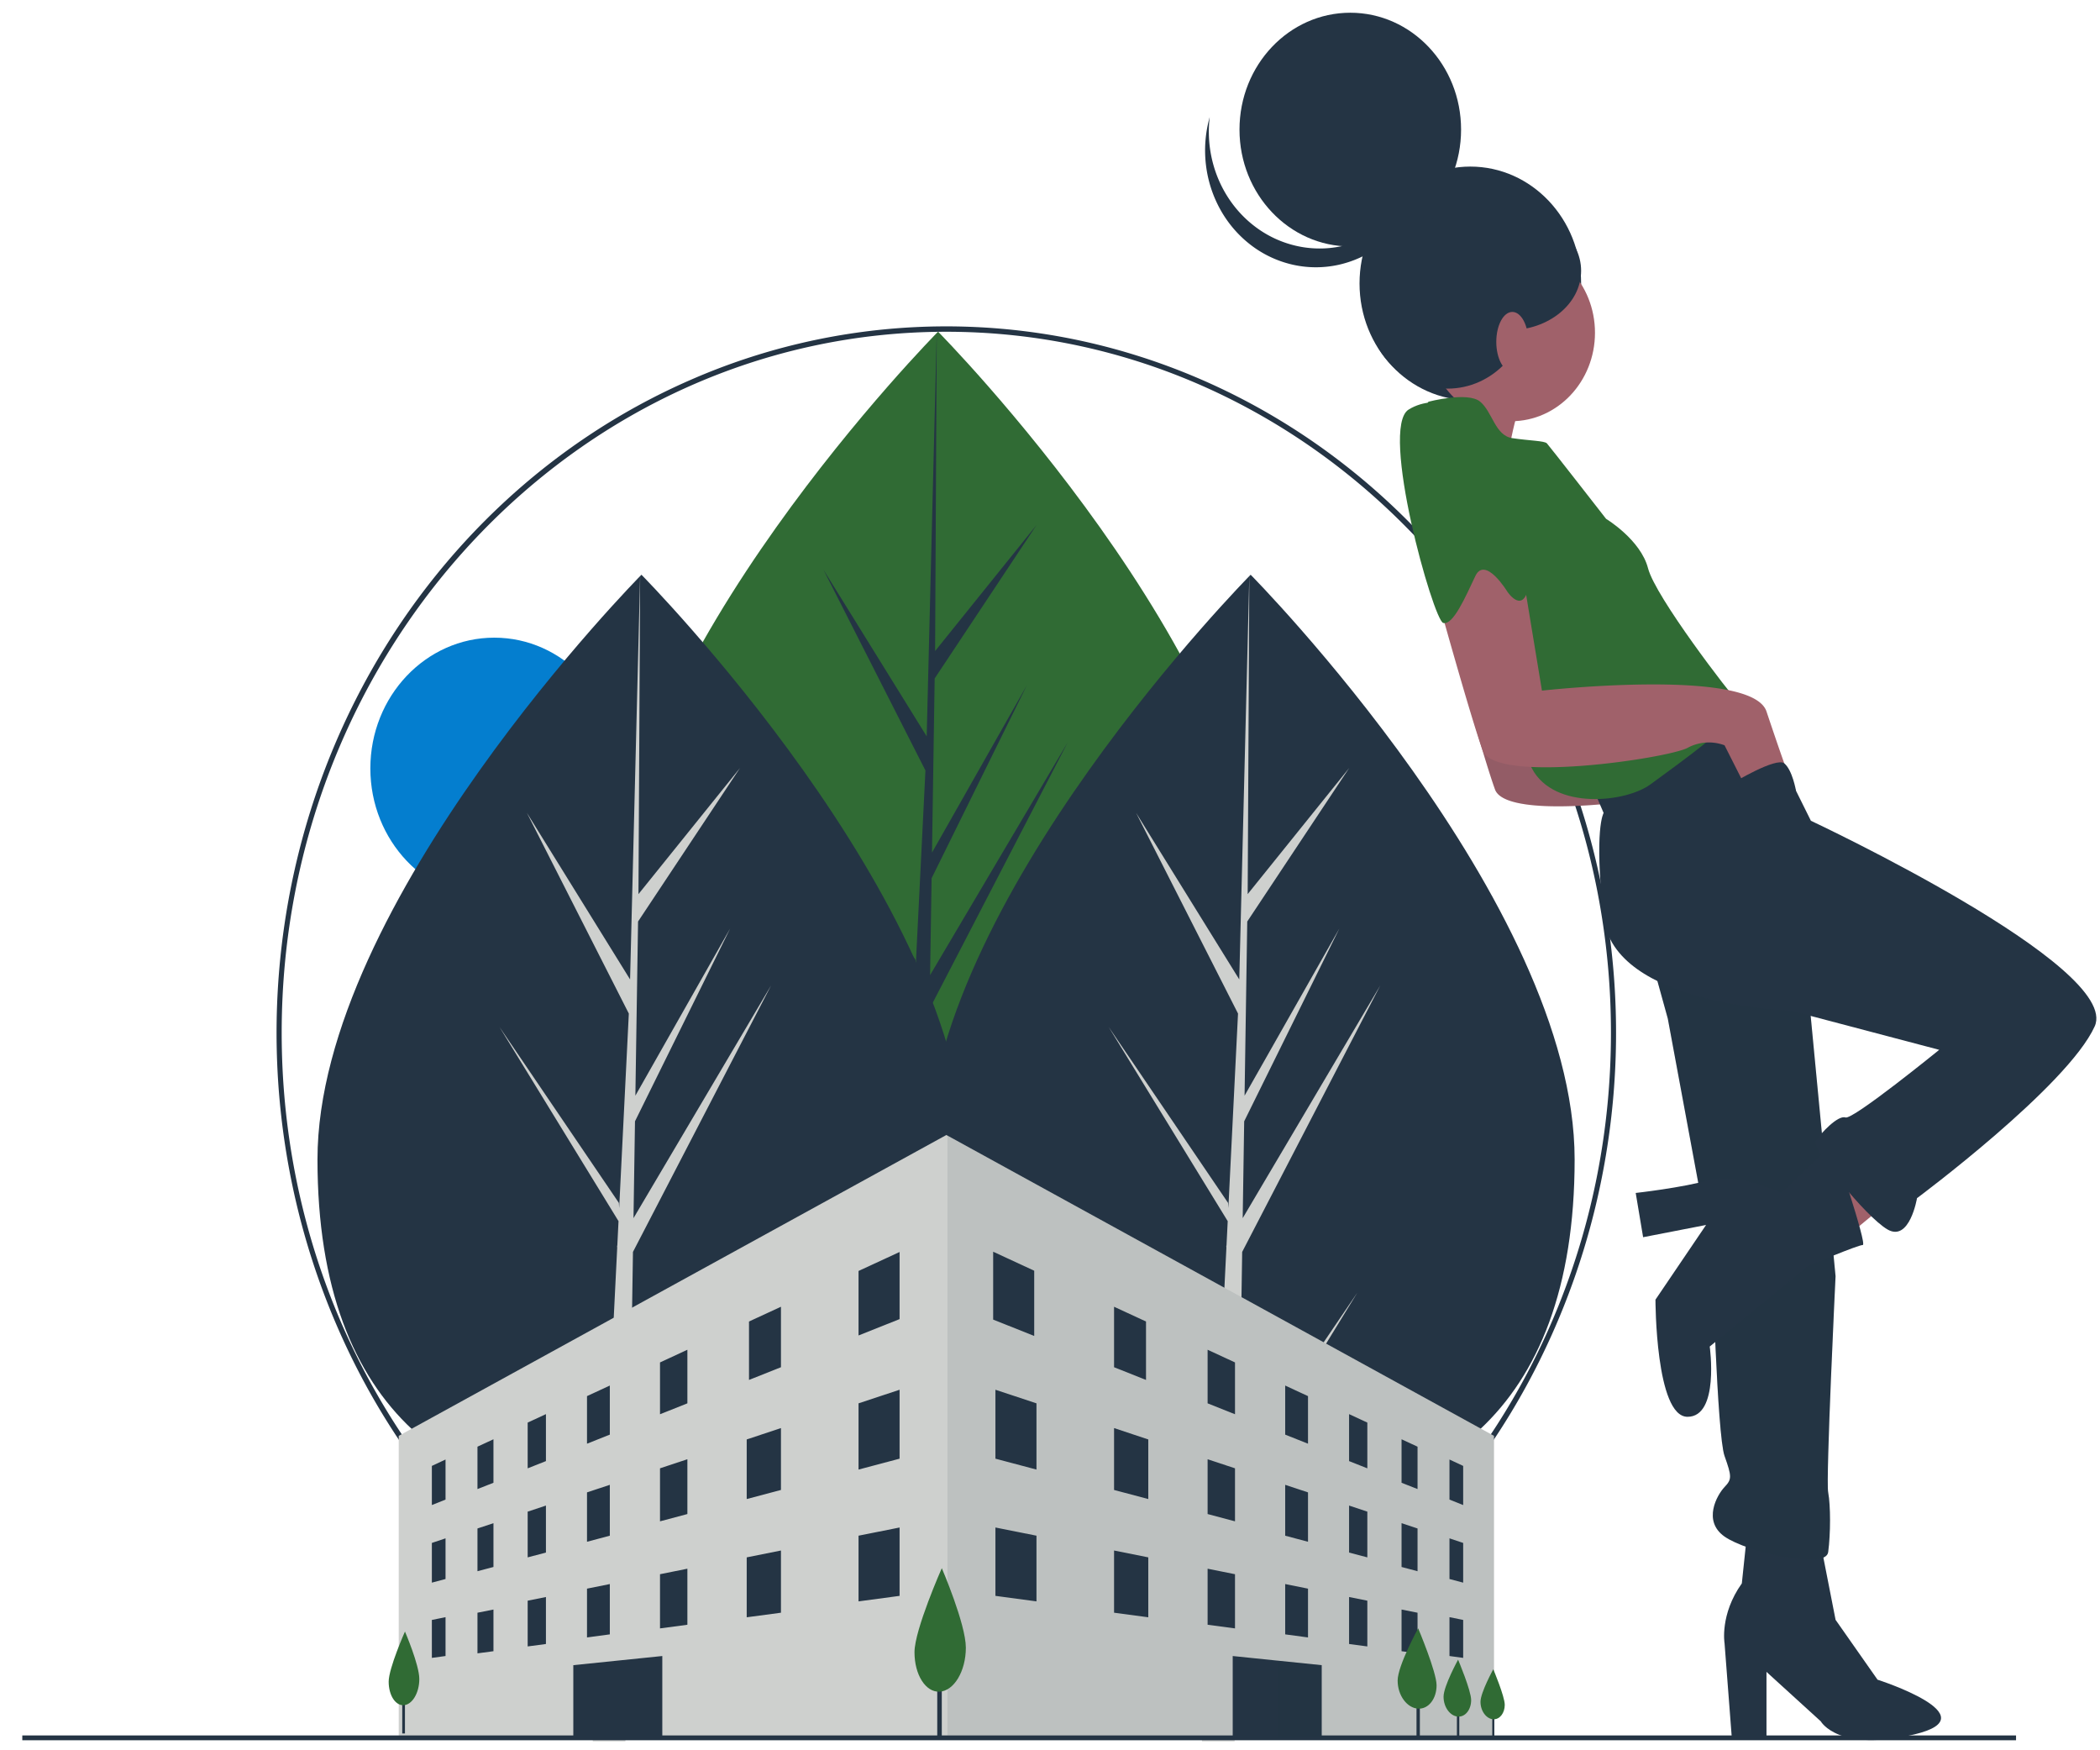 <svg fill="none" width="96" height="80" xmlns="http://www.w3.org/2000/svg" viewBox="0 0 97 81">
  <g clip-path="url(#clip0)">
    <path d="M22.778 41.61c3.168 0 5.736-2.71 5.736-6.05 0-3.341-2.568-6.05-5.736-6.05-3.168 0-5.736 2.709-5.736 6.05 0 3.34 2.568 6.05 5.736 6.05z" fill="#047ECF"/>
    <path d="M58.314 42.41c0 11.91-6.713 16.068-14.995 16.068s-14.995-4.159-14.995-16.069 14.995-27.06 14.995-27.06 14.995 15.15 14.995 27.06z" fill="#306B34"/>
    <path d="M42.773 56.656l.153-9.968 6.392-12.33-6.368 10.767.07-4.482 4.404-8.921-4.386 7.735.124-8.06 4.717-7.103-4.697 5.835.077-14.78-.487 19.566.04-.807-4.796-7.741 4.719 9.29-.447 9.003-.013-.24-5.529-8.146 5.512 8.991-.056 1.126-.01.017.004.092-1.133 22.84h1.514l.182-11.797 5.498-8.969-5.484 8.082z" fill="#243444"/>
    <path d="M72.783 53.658c0 11.91-6.714 16.069-14.995 16.069-8.282 0-14.996-4.159-14.996-16.069s14.995-27.06 14.995-27.06 14.996 15.15 14.996 27.06z" fill="#243444"/>
    <path d="M57.241 67.905l.154-9.968 6.391-12.33-6.367 10.767.069-4.482 4.405-8.921-4.387 7.735.124-8.06 4.717-7.103-4.697 5.835.077-14.78-.487 19.566.04-.807-4.796-7.742 4.719 9.291-.447 9.003-.013-.24-5.529-8.146 5.512 8.99-.056 1.127-.01.017.005.092-1.134 22.84h1.515l.181-11.797 5.499-8.97-5.485 8.083z" fill="#CED0CE"/>
    <path d="M44.585 53.658c0 11.91-6.713 16.069-14.995 16.069s-14.995-4.159-14.995-16.069 14.995-27.06 14.995-27.06 14.995 15.15 14.995 27.06z" fill="#243444"/>
    <path d="M29.044 67.905l.153-9.968 6.392-12.33-6.367 10.767.069-4.482 4.404-8.921-4.386 7.735.124-8.06 4.717-7.103-4.698 5.835.078-14.78-.487 19.566.04-.807-4.796-7.742 4.719 9.291-.447 9.003-.013-.24-5.529-8.146 5.512 8.99-.056 1.127-.01.017.005.092-1.134 22.84h1.514l.182-11.797 5.498-8.97-5.484 8.083z" fill="#CED0CE"/>
    <path d="M43.7 80.488c-7.171 0-14.121-2.622-19.665-7.42-5.544-4.799-9.34-11.476-10.738-18.894-1.4-7.419-.316-15.119 3.064-21.79 3.381-6.67 8.85-11.898 15.477-14.792a29.502 29.502 0 0120.861-1.081c6.864 2.196 12.793 6.833 16.777 13.122 3.985 6.289 5.778 13.84 5.075 21.367-.703 7.527-3.859 14.564-8.93 19.913a30.749 30.749 0 01-10.05 7.103 29.415 29.415 0 01-11.87 2.472zm0-65.135c-16.962 0-30.762 14.554-30.762 32.443 0 17.889 13.8 32.443 30.763 32.443s30.763-14.554 30.763-32.443c0-17.89-13.8-32.443-30.763-32.443z" fill="#243444"/>
    <path d="M69.05 66.448v13.921H18.356V66.448l25.346-13.922.053.028 25.293 13.894z" fill="#CED0CE"/>
    <path opacity=".1" d="M69.05 66.448v13.921H43.755V52.554l25.293 13.894z" fill="#243444"/>
    <path d="M41.538 61.046l-1.9.757v-2.985l1.9-.878v3.106zM20.522 69.399l-.633.252V67.84l.633-.296V69.4zM22.74 68.62l-.74.291V66.95l.74-.343v2.013zM25.169 67.617l-.845.335v-2.117l.845-.392v2.174zM28.126 66.392l-1.056.42V64.61l1.056-.489v2.27zM31.716 64.944l-1.267.505v-2.398l1.267-.587v2.48zM36.047 63.273l-1.479.588v-2.704l1.479-.683v2.8zM20.522 73.074l-.633.168v-1.838l.633-.212v1.882zM22.74 72.517l-.74.196v-1.978l.74-.245v2.027zM25.169 71.85l-.845.223v-2.117l.845-.281v2.174zM28.126 71.07l-1.056.28v-2.285l1.056-.35v2.355zM31.716 70.067l-1.267.337v-2.453l1.267-.42v2.536zM36.047 68.953l-1.585.42v-2.758l1.585-.526v2.864zM41.538 67.505l-1.9.504v-3.065l1.9-.629v3.19zM41.538 73.854l-1.9.255v-3.04l1.9-.379v3.164zM20.522 76.638l-.633.086v-1.756l.633-.128v1.798zM22.74 76.415l-.74.099v-1.88l.74-.147v1.928zM25.169 76.081l-.845.113v-2.117l.845-.17v2.174zM28.126 75.636l-1.056.142V73.52l1.056-.213v2.329zM31.716 75.19l-1.267.17v-2.508l1.267-.255v2.593zM36.047 74.633l-1.585.212v-2.773l1.585-.317v2.879zM66.99 69.399l.634.252V67.84l-.634-.296V69.4zM64.772 68.62l.74.291V66.95l-.74-.343v2.013zM62.343 67.617l.845.335v-2.117l-.845-.392v2.174zM59.386 66.392l1.056.42V64.61l-1.056-.489v2.27zM55.795 64.944l1.268.505v-2.398l-1.268-.587v2.48zM51.465 63.273l1.479.588v-2.704l-1.479-.683v2.8zM66.99 73.074l.634.168v-1.838l-.634-.212v1.882zM64.772 72.517l.74.196v-1.978l-.74-.245v2.027zM62.343 71.85l.845.223v-2.117l-.845-.281v2.174zM59.386 71.07l1.056.28v-2.285l-1.056-.35v2.355zM55.795 70.067l1.268.337v-2.453l-1.268-.42v2.536zM51.465 68.953l1.584.42v-2.758l-1.584-.526v2.864zM45.974 67.505l1.9.504v-3.065l-1.9-.629v3.19zM45.974 73.854l1.9.255v-3.04l-1.9-.379v3.164zM66.99 76.638l.634.086v-1.756l-.634-.128v1.798zM64.772 76.415l.74.099v-1.88l-.74-.147v1.928zM62.343 76.081l.845.113v-2.117l-.845-.17v2.174zM59.386 75.636l1.056.142V73.52l-1.056-.213v2.329zM55.795 75.19l1.268.17v-2.508l-1.268-.255v2.593zM51.465 74.633l1.584.212v-2.773l-1.584-.317v2.879zM47.769 61.825l-1.9-.756v-3.142l1.9.88v3.018zM65.619 77.89h-.155v2.615h.155V77.89zM67.444 78.602h-.11v1.853h.11v-1.853zM69.066 78.828h-.096v1.629h.096v-1.629zM61.076 77.061v3.364l-2.06-.003-2.059-.004v-3.78l2.06.212 2.059.211zM26.436 80.425l4.119-.007v-3.78l-4.119.423v3.364z" fill="#243444"/>
    <path d="M93.214 80.314H.932v.222h92.282v-.222z" fill="#243444"/>
    <path opacity=".1" d="M61.076 77.061v3.364l-2.06-.003V76.85l2.06.211z" fill="#243444"/>
    <path d="M43.492 77.362h-.211v3.119h.21v-3.119z" fill="#243444"/>
    <path d="M44.605 76.252c0 1.093-.553 2.005-1.219 2.036-.647.03-1.158-.787-1.158-1.826 0-1.038 1.264-3.889 1.264-3.889s1.113 2.586 1.113 3.679z" fill="#306B34"/>
    <path d="M18.644 78.362h-.126v1.86h.126v-1.86z" fill="#243444"/>
    <path d="M19.308 77.7c0 .651-.33 1.195-.727 1.214-.386.018-.691-.47-.691-1.09 0-.619.754-2.319.754-2.319s.664 1.543.664 2.194zM66.393 77.993c0 .62-.37 1.105-.852 1.08-.511-.025-.95-.607-.95-1.298 0-.69.95-2.418.95-2.418s.852 2.017.852 2.636zM67.993 78.675c0 .44-.262.782-.604.766-.362-.018-.673-.43-.673-.92 0-.49.673-1.714.673-1.714s.604 1.429.604 1.868zM69.549 78.892c0 .386-.23.688-.53.673-.32-.016-.593-.378-.593-.808 0-.43.592-1.506.592-1.506s.53 1.255.53 1.641z" fill="#306B34"/>
    <path d="M70.299 18.53s-1.028 3.253-.457 3.976c.571.722-3.426-2.168-3.426-2.168l2.17-2.65 1.713.843z" fill="#A0616A"/>
    <path d="M67.955 18.526c2.832 0 5.128-2.422 5.128-5.409 0-2.986-2.296-5.408-5.128-5.408-2.832 0-5.128 2.422-5.128 5.408 0 2.987 2.296 5.409 5.128 5.409z" fill="#243444"/>
    <path d="M87.888 55.148l-2.627 2.168-1.485-2.53 2.627-1.926 1.485 2.288z" fill="#A0616A"/>
    <path d="M84.176 71.47l.685 3.493 1.942 2.77s5.254 1.686 1.713 2.53c-3.54.843-4.34-.603-4.34-.603l-2.513-2.288v3.131h-1.599l-.342-4.456s-.229-1.325.8-2.77l.228-2.169 3.426.361z" fill="#243444"/>
    <path d="M70.927 28.227l.914 5.541s9.708-1.084 10.393.964c.686 2.047.914 2.65.914 2.65l-1.941.722-.914-1.806a2.065 2.065 0 00-1.714.12c-.913.482-8.908 1.686-9.48.12-.57-1.566-2.17-7.347-2.17-7.347l2.399-2.048 1.6 1.084z" fill="#A0616A"/>
    <path opacity=".1" d="M70.927 28.227l.914 5.541s9.708-1.084 10.393.964c.686 2.047.914 2.65.914 2.65l-1.941.722-.914-1.806a2.065 2.065 0 00-1.714.12c-.913.482-8.908 1.686-9.48.12-.57-1.566-2.17-7.347-2.17-7.347l2.399-2.048 1.6 1.084z" fill="#243444"/>
    <path d="M76.295 44.247l.8 2.891L79.15 58.22s.228 8.19.57 9.154c.343.964.343 1.084 0 1.446-.342.36-1.027 1.565 0 2.288 1.029.723 4.683 1.566 4.798.723.114-.843.114-2.168 0-2.77-.115-.603.342-9.998.342-9.998l-1.37-14.334-4.683-2.288-2.513 1.806z" fill="#243444"/>
    <path opacity=".1" d="M76.295 44.247l.8 2.891L79.15 58.22s.228 8.19.57 9.154c.343.964.343 1.084 0 1.446-.342.36-1.027 1.565 0 2.288 1.029.723 4.683 1.566 4.798.723.114-.843.114-2.168 0-2.77-.115-.603.342-9.998.342-9.998l-1.37-14.334-4.683-2.288-2.513 1.806z" fill="#243444"/>
    <path d="M81.207 32.925l2.512 5.059s14.391 6.745 13.135 9.515c-1.256 2.77-8.224 7.95-8.224 7.95s-.342 2.048-1.37 1.446c-1.028-.603-3.54-3.734-3.312-4.096.228-.361 1.028-1.204 1.37-1.084.343.12 4.34-3.131 4.34-3.131l-6.853-1.807s-8.223-.241-8.68-4.337c-.457-4.095 0-4.818 0-4.818l-.57-1.325 4.682-3.01 2.97-.362z" fill="#243444"/>
    <path d="M84.747 52.92l-2.398 2.288s-2.056-.963-3.313-.602c-1.256.361-3.426.602-3.426.602l.343 2.048 2.914-.567-2.343 3.458s0 5.42 1.484 5.42c1.485 0 1.028-3.252 1.028-3.252l4.569-3.734s2.284-.964 2.513-.964c.228 0-1.37-4.697-1.37-4.697z" fill="#243444"/>
    <path d="M69.842 19.494c2.145 0 3.883-1.833 3.883-4.095 0-2.262-1.738-4.095-3.883-4.095s-3.883 1.833-3.883 4.095c0 2.262 1.738 4.095 3.883 4.095z" fill="#A0616A"/>
    <path d="M66.016 18.591s1.827-.482 2.398 0c.571.482.686 1.566 1.485 1.686.8.12 1.485.12 1.6.241.113.12 2.74 3.493 2.74 3.493s1.6.964 1.942 2.289c.343 1.325 3.77 5.782 4.226 6.263.457.482-2.97 2.891-4.112 3.734-1.142.844-4.454 1.205-5.482-.722-1.028-1.928-6.625-14.455-4.797-16.984z" fill="#306B34"/>
    <path d="M70.356 26.42l.914 5.541s9.708-1.084 10.393.964c.686 2.047.914 2.65.914 2.65l-1.942.722-.913-1.806a2.065 2.065 0 00-1.714.12c-.913.482-8.908 1.687-9.48.12-.57-1.565-2.17-7.347-2.17-7.347l2.399-2.048 1.599 1.084z" fill="#A0616A"/>
    <path d="M68.173 19.098s2.754 6.118 2.526 7.804c-.229 1.686-1.028.482-1.028.482s-1.028-1.686-1.485-.723c-.457.964-1.028 2.289-1.485 2.168-.457-.12-2.97-9.034-1.599-9.877 1.37-.843 3.071.146 3.071.146z" fill="#306B34"/>
    <path d="M62.4 11.405c2.831 0 5.127-2.421 5.127-5.408 0-2.987-2.296-5.408-5.128-5.408-2.832 0-5.128 2.421-5.128 5.408 0 2.987 2.296 5.408 5.128 5.408z" fill="#243444"/>
    <path d="M57.976 10.475a4.985 4.985 0 002.243.965c.81.128 1.637.05 2.412-.228a5.104 5.104 0 002.044-1.37 5.483 5.483 0 001.22-2.207 5.608 5.608 0 01-.685 2.098 5.31 5.31 0 01-1.426 1.632 5 5 0 01-1.928.89 4.87 4.87 0 01-2.104-.002 5.002 5.002 0 01-1.927-.892 5.312 5.312 0 01-1.424-1.633 5.61 5.61 0 01-.683-2.099 5.691 5.691 0 01.174-2.211c-.115.962.018 1.94.384 2.83.367.89.954 1.659 1.7 2.227z" fill="#243444"/>
    <path d="M66.9 17.985c2.077 0 3.76-1.776 3.76-3.966 0-2.19-1.683-3.966-3.76-3.966s-3.76 1.775-3.76 3.966c0 2.19 1.683 3.966 3.76 3.966z" fill="#243444"/>
    <path d="M69.75 15.28c1.84 0 3.333-1.23 3.333-2.748 0-1.519-1.493-2.75-3.334-2.75-1.84 0-3.333 1.231-3.333 2.75 0 1.518 1.493 2.749 3.334 2.749z" fill="#243444"/>
    <path d="M69.9 17.206c.41 0 .741-.62.741-1.385s-.332-1.386-.742-1.386-.742.62-.742 1.386c0 .765.332 1.385.742 1.385z" fill="#A0616A"/>
    <path d="M80.09 36.245s2.022-1.224 2.397-.917c.376.307.542 1.267.542 1.267l-2.337.967-.685-1.325.083.008z" fill="#243444"/>
  </g>
  <defs>
    <clipPath id="clip0">
      <path fill="#fff" transform="translate(.932 .589)" d="M0 0h96v80H0z"/>
    </clipPath>
  </defs>
</svg>
